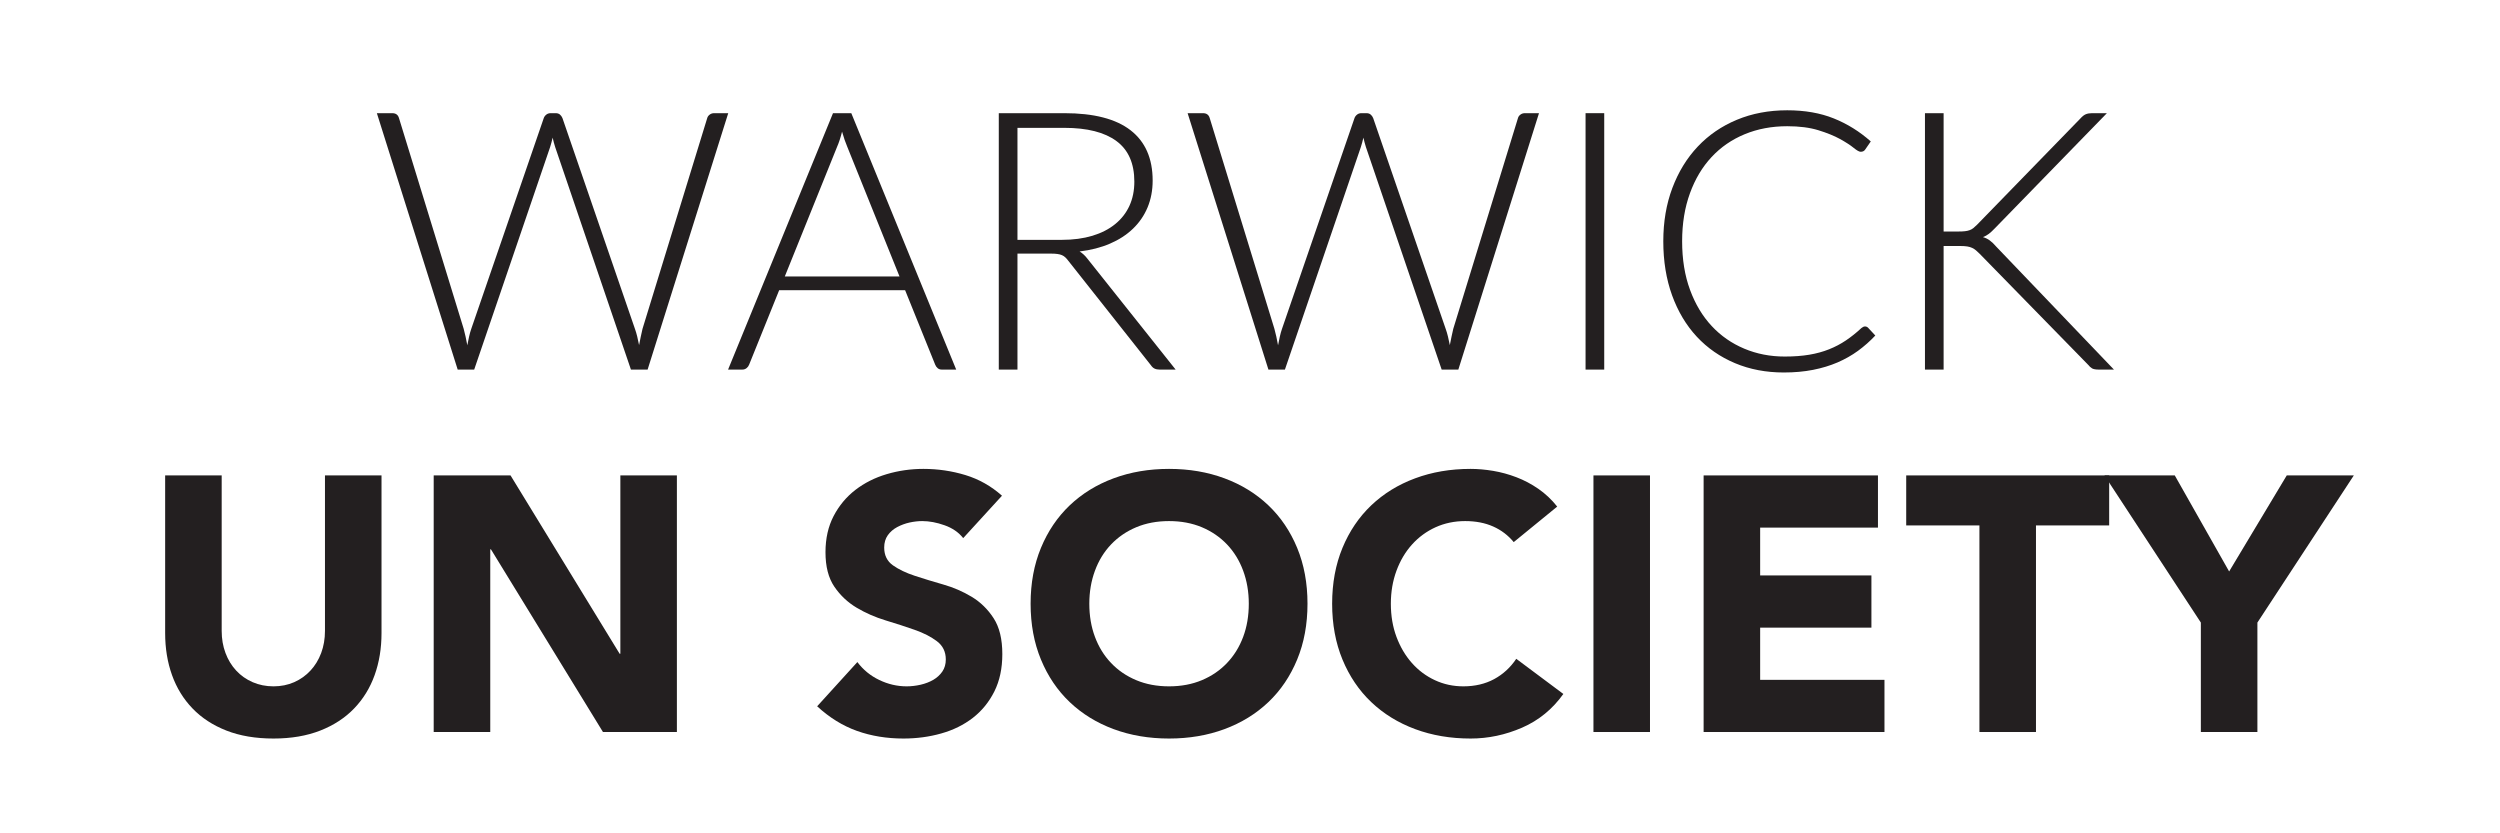 <?xml version="1.0" encoding="UTF-8" standalone="no"?>
<!DOCTYPE svg PUBLIC "-//W3C//DTD SVG 1.1//EN" "http://www.w3.org/Graphics/SVG/1.1/DTD/svg11.dtd">
<svg width="100%" height="100%" viewBox="0 0 300 100" version="1.1" xmlns="http://www.w3.org/2000/svg" xmlns:xlink="http://www.w3.org/1999/xlink" xml:space="preserve" xmlns:serif="http://www.serif.com/" style="fill-rule:evenodd;clip-rule:evenodd;stroke-linejoin:round;stroke-miterlimit:1.414;">
    <g transform="matrix(0.406,0,0,0.406,150,-121.19)">
        <g id="warwick-un-society-logo-final-03--1-" serif:id="warwick-un-society-logo-final-03 (1)" transform="matrix(1,0,0,1,-591.667,-591.667)">
            <g transform="matrix(4.167,0,0,4.167,0,0)">
                <path d="M104.98,221.65L99.261,239.838L98.078,239.838L92.705,224.054C92.637,223.84 92.576,223.616 92.525,223.386C92.474,223.616 92.414,223.84 92.346,224.054L86.96,239.838L85.79,239.838L80.057,221.65L81.15,221.65C81.399,221.65 81.557,221.765 81.625,221.997L86.215,236.945C86.308,237.288 86.394,237.679 86.472,238.115C86.514,237.892 86.558,237.684 86.6,237.492C86.644,237.299 86.694,237.116 86.754,236.945L91.896,221.997C91.93,221.902 91.989,221.821 92.075,221.753C92.161,221.684 92.264,221.65 92.384,221.65L92.743,221.65C92.864,221.65 92.963,221.682 93.04,221.746C93.116,221.81 93.176,221.893 93.22,221.997L98.361,236.945C98.421,237.108 98.474,237.288 98.522,237.485C98.568,237.682 98.613,237.888 98.656,238.102C98.699,237.888 98.739,237.684 98.778,237.492C98.817,237.299 98.858,237.116 98.9,236.945L103.49,221.997C103.515,221.902 103.574,221.821 103.664,221.753C103.753,221.684 103.858,221.65 103.978,221.65L104.98,221.65Z" style="fill:rgb(35,31,32);fill-rule:nonzero;"/>
                <path d="M117.128,233.231L113.426,224.041C113.297,223.741 113.173,223.381 113.053,222.961C113.002,223.166 112.946,223.361 112.886,223.546C112.826,223.73 112.761,223.899 112.693,224.054L108.992,233.231L117.128,233.231ZM121.15,239.838L120.135,239.838C120.015,239.838 119.917,239.806 119.839,239.741C119.762,239.678 119.702,239.594 119.66,239.491L117.526,234.207L108.592,234.207L106.46,239.491C106.424,239.585 106.365,239.667 106.279,239.735C106.193,239.804 106.09,239.838 105.971,239.838L104.968,239.838L112.411,221.65L113.709,221.65L121.15,239.838Z" style="fill:rgb(35,31,32);fill-rule:nonzero;"/>
                <path d="M128.644,230.635C129.45,230.635 130.17,230.538 130.81,230.346C131.448,230.152 131.988,229.876 132.429,229.515C132.871,229.156 133.207,228.723 133.438,228.218C133.669,227.712 133.785,227.142 133.785,226.508C133.785,225.215 133.363,224.255 132.519,223.63C131.675,223.004 130.442,222.691 128.824,222.691L125.495,222.691L125.495,230.635L128.644,230.635ZM136.715,239.838L135.585,239.838C135.439,239.838 135.317,239.814 135.218,239.766C135.119,239.72 135.027,239.632 134.941,239.504L129.106,232.126C129.037,232.031 128.966,231.95 128.894,231.882C128.822,231.812 128.74,231.759 128.649,231.72C128.56,231.682 128.453,231.654 128.328,231.637C128.205,231.62 128.052,231.611 127.873,231.611L125.495,231.611L125.495,239.838L124.17,239.838L124.17,221.65L128.824,221.65C130.914,221.65 132.48,222.055 133.521,222.865C134.563,223.674 135.084,224.864 135.084,226.431C135.084,227.125 134.962,227.76 134.723,228.334C134.484,228.907 134.138,229.411 133.688,229.844C133.239,230.276 132.695,230.63 132.056,230.904C131.419,231.179 130.7,231.363 129.903,231.458C130.108,231.586 130.294,231.757 130.457,231.972L136.715,239.838Z" style="fill:rgb(35,31,32);fill-rule:nonzero;"/>
                <path d="M162.487,221.65L156.766,239.838L155.584,239.838L150.211,224.054C150.143,223.84 150.084,223.616 150.032,223.386C149.98,223.616 149.919,223.84 149.851,224.054L144.465,239.838L143.296,239.838L137.564,221.65L138.656,221.65C138.905,221.65 139.063,221.765 139.131,221.997L143.72,236.945C143.815,237.288 143.901,237.679 143.978,238.115C144.02,237.892 144.063,237.684 144.106,237.492C144.149,237.299 144.2,237.116 144.26,236.945L149.402,221.997C149.436,221.902 149.496,221.821 149.582,221.753C149.667,221.684 149.77,221.65 149.89,221.65L150.251,221.65C150.37,221.65 150.468,221.682 150.545,221.746C150.623,221.81 150.683,221.893 150.725,221.997L155.867,236.945C155.926,237.108 155.981,237.288 156.028,237.485C156.075,237.682 156.12,237.888 156.163,238.102C156.206,237.888 156.247,237.684 156.285,237.492C156.324,237.299 156.364,237.116 156.407,236.945L160.996,221.997C161.021,221.902 161.079,221.821 161.169,221.753C161.259,221.684 161.364,221.65 161.484,221.65L162.487,221.65Z" style="fill:rgb(35,31,32);fill-rule:nonzero;"/>
                <rect x="165.79" y="221.65" width="1.324" height="18.188" style="fill:rgb(35,31,32);fill-rule:nonzero;"/>
                <path d="M185.61,236.778C185.696,236.778 185.768,236.808 185.828,236.868L186.342,237.421C185.964,237.824 185.555,238.185 185.114,238.507C184.673,238.828 184.189,239.102 183.662,239.33C183.135,239.556 182.556,239.732 181.927,239.856C181.297,239.981 180.605,240.043 179.851,240.043C178.592,240.043 177.437,239.823 176.387,239.381C175.337,238.939 174.435,238.314 173.681,237.505C172.927,236.694 172.343,235.716 171.926,234.567C171.511,233.42 171.304,232.143 171.304,230.737C171.304,229.357 171.517,228.098 171.946,226.958C172.375,225.818 172.974,224.84 173.746,224.021C174.517,223.203 175.442,222.568 176.522,222.119C177.602,221.669 178.793,221.445 180.095,221.445C181.337,221.445 182.439,221.637 183.398,222.023C184.358,222.408 185.232,222.953 186.021,223.655L185.622,224.233C185.553,224.337 185.447,224.388 185.301,224.388C185.198,224.388 185.031,224.293 184.799,224.104C184.569,223.917 184.248,223.709 183.836,223.481C183.424,223.254 182.913,223.047 182.299,222.858C181.687,222.67 180.952,222.575 180.095,222.575C178.999,222.575 177.995,222.764 177.081,223.141C176.169,223.517 175.384,224.057 174.729,224.761C174.073,225.464 173.561,226.32 173.194,227.331C172.825,228.343 172.64,229.478 172.64,230.737C172.64,232.022 172.827,233.172 173.2,234.182C173.572,235.193 174.085,236.048 174.736,236.746C175.386,237.445 176.156,237.979 177.044,238.352C177.929,238.726 178.887,238.912 179.916,238.912C180.567,238.912 181.147,238.869 181.658,238.783C182.167,238.698 182.635,238.569 183.064,238.397C183.493,238.226 183.892,238.016 184.259,237.768C184.628,237.519 184.993,237.228 185.353,236.894C185.395,236.859 185.438,236.832 185.481,236.81C185.524,236.789 185.566,236.778 185.61,236.778Z" style="fill:rgb(35,31,32);fill-rule:nonzero;"/>
                <path d="M191.187,230.043L192.267,230.043C192.43,230.043 192.571,230.037 192.692,230.023C192.811,230.011 192.92,229.988 193.019,229.953C193.118,229.92 193.208,229.87 193.29,229.806C193.371,229.741 193.459,229.662 193.553,229.568L200.892,222.023C201.021,221.877 201.147,221.779 201.271,221.726C201.395,221.676 201.543,221.65 201.714,221.65L202.768,221.65L194.825,229.812C194.663,229.983 194.519,230.116 194.394,230.21C194.27,230.305 194.131,230.382 193.977,230.441C194.157,230.493 194.32,230.572 194.465,230.68C194.61,230.786 194.756,230.926 194.902,231.098L203.269,239.838L202.203,239.838C201.98,239.838 201.819,239.809 201.72,239.754C201.623,239.698 201.526,239.61 201.432,239.491L193.746,231.625C193.651,231.53 193.564,231.449 193.482,231.38C193.401,231.311 193.311,231.254 193.212,231.206C193.114,231.159 192.998,231.125 192.865,231.103C192.732,231.082 192.562,231.071 192.357,231.071L191.187,231.071L191.187,239.838L189.864,239.838L189.864,221.65L191.187,221.65L191.187,230.043Z" style="fill:rgb(35,31,32);fill-rule:nonzero;"/>
                <path d="M80.387,258.526C80.387,259.607 80.224,260.599 79.898,261.509C79.572,262.417 79.089,263.205 78.445,263.873C77.803,264.542 77.002,265.064 76.042,265.442C75.083,265.818 73.977,266.007 72.726,266.007C71.458,266.007 70.344,265.818 69.384,265.442C68.424,265.064 67.623,264.542 66.981,263.873C66.338,263.205 65.853,262.417 65.528,261.509C65.202,260.599 65.04,259.607 65.04,258.526L65.04,247.344L69.05,247.344L69.05,258.372C69.05,258.939 69.14,259.46 69.32,259.94C69.5,260.421 69.753,260.836 70.078,261.186C70.403,261.538 70.794,261.813 71.247,262.01C71.701,262.206 72.194,262.305 72.726,262.305C73.257,262.305 73.745,262.206 74.192,262.01C74.637,261.813 75.023,261.538 75.348,261.186C75.674,260.836 75.927,260.421 76.107,259.94C76.286,259.46 76.376,258.939 76.376,258.372L76.376,247.344L80.387,247.344L80.387,258.526Z" style="fill:rgb(35,31,32);fill-rule:nonzero;"/>
                <path d="M84.088,247.344L89.538,247.344L97.275,259.991L97.328,259.991L97.328,247.344L101.338,247.344L101.338,265.544L96.094,265.544L88.15,252.589L88.1,252.589L88.1,265.544L84.088,265.544L84.088,247.344Z" style="fill:rgb(35,31,32);fill-rule:nonzero;"/>
                <path d="M121.646,251.791C121.321,251.38 120.879,251.075 120.322,250.879C119.765,250.681 119.238,250.583 118.742,250.583C118.45,250.583 118.15,250.618 117.841,250.685C117.533,250.754 117.241,250.862 116.967,251.007C116.693,251.153 116.47,251.346 116.298,251.585C116.128,251.826 116.042,252.117 116.042,252.459C116.042,253.009 116.248,253.428 116.659,253.72C117.07,254.011 117.588,254.259 118.214,254.465C118.838,254.67 119.512,254.876 120.232,255.082C120.952,255.287 121.625,255.579 122.251,255.955C122.875,256.333 123.394,256.839 123.804,257.473C124.216,258.107 124.421,258.956 124.421,260.017C124.421,261.029 124.233,261.911 123.857,262.665C123.479,263.419 122.969,264.045 122.328,264.542C121.684,265.039 120.939,265.407 120.09,265.646C119.243,265.887 118.346,266.007 117.404,266.007C116.221,266.007 115.125,265.827 114.114,265.467C113.102,265.107 112.16,264.524 111.287,263.72L114.139,260.583C114.551,261.132 115.069,261.556 115.695,261.855C116.32,262.155 116.967,262.305 117.636,262.305C117.961,262.305 118.292,262.266 118.626,262.19C118.96,262.112 119.259,261.997 119.525,261.844C119.791,261.688 120.004,261.492 120.168,261.253C120.331,261.012 120.412,260.729 120.412,260.402C120.412,259.854 120.203,259.422 119.782,259.105C119.362,258.788 118.836,258.517 118.201,258.296C117.567,258.073 116.88,257.849 116.145,257.628C115.408,257.404 114.722,257.104 114.088,256.727C113.454,256.35 112.927,255.853 112.506,255.236C112.086,254.619 111.878,253.806 111.878,252.793C111.878,251.817 112.071,250.96 112.456,250.223C112.841,249.486 113.356,248.869 113.998,248.372C114.641,247.876 115.382,247.503 116.221,247.254C117.061,247.006 117.926,246.881 118.818,246.881C119.846,246.881 120.84,247.027 121.8,247.318C122.76,247.61 123.626,248.098 124.397,248.783L121.646,251.791Z" style="fill:rgb(35,31,32);fill-rule:nonzero;"/>
                <path d="M130.591,256.444C130.591,257.302 130.724,258.086 130.991,258.796C131.255,259.508 131.636,260.125 132.133,260.647C132.63,261.171 133.226,261.577 133.92,261.868C134.615,262.16 135.39,262.305 136.247,262.305C137.104,262.305 137.879,262.16 138.574,261.868C139.268,261.577 139.863,261.171 140.36,260.647C140.857,260.125 141.239,259.508 141.504,258.796C141.77,258.086 141.903,257.302 141.903,256.444C141.903,255.605 141.77,254.825 141.504,254.104C141.239,253.385 140.857,252.764 140.36,252.241C139.863,251.719 139.268,251.311 138.574,251.019C137.879,250.728 137.104,250.583 136.247,250.583C135.39,250.583 134.615,250.728 133.92,251.019C133.226,251.311 132.63,251.719 132.133,252.241C131.636,252.764 131.255,253.385 130.991,254.104C130.724,254.825 130.591,255.605 130.591,256.444ZM126.427,256.444C126.427,254.988 126.671,253.668 127.16,252.485C127.649,251.303 128.33,250.297 129.203,249.465C130.078,248.634 131.114,247.995 132.314,247.55C133.513,247.104 134.825,246.881 136.247,246.881C137.669,246.881 138.98,247.104 140.18,247.55C141.379,247.995 142.417,248.634 143.291,249.465C144.166,250.297 144.846,251.303 145.335,252.485C145.823,253.668 146.067,254.988 146.067,256.444C146.067,257.901 145.823,259.22 145.335,260.402C144.846,261.586 144.166,262.594 143.291,263.424C142.417,264.255 141.379,264.893 140.18,265.339C138.98,265.784 137.669,266.007 136.247,266.007C134.825,266.007 133.513,265.784 132.314,265.339C131.114,264.893 130.078,264.255 129.203,263.424C128.33,262.594 127.649,261.586 127.16,260.402C126.671,259.22 126.427,257.901 126.427,256.444Z" style="fill:rgb(35,31,32);fill-rule:nonzero;"/>
                <path d="M160.695,252.074C160.299,251.594 159.816,251.225 159.242,250.969C158.667,250.712 158.003,250.583 157.25,250.583C156.496,250.583 155.797,250.728 155.154,251.019C154.512,251.311 153.955,251.719 153.484,252.241C153.011,252.764 152.644,253.385 152.378,254.104C152.112,254.825 151.979,255.605 151.979,256.444C151.979,257.302 152.112,258.086 152.378,258.796C152.644,259.508 153.007,260.125 153.47,260.647C153.933,261.171 154.477,261.577 155.103,261.868C155.729,262.16 156.401,262.305 157.121,262.305C157.944,262.305 158.671,262.134 159.306,261.792C159.939,261.448 160.462,260.969 160.875,260.352L164.215,262.845C163.444,263.925 162.468,264.722 161.286,265.236C160.103,265.75 158.886,266.007 157.634,266.007C156.212,266.007 154.901,265.784 153.702,265.339C152.502,264.893 151.465,264.255 150.591,263.424C149.717,262.594 149.037,261.586 148.547,260.402C148.059,259.22 147.815,257.901 147.815,256.444C147.815,254.988 148.059,253.668 148.547,252.485C149.037,251.303 149.717,250.297 150.591,249.465C151.465,248.634 152.502,247.995 153.702,247.55C154.901,247.104 156.212,246.881 157.634,246.881C158.149,246.881 158.684,246.929 159.242,247.022C159.798,247.117 160.347,247.266 160.886,247.473C161.426,247.678 161.945,247.952 162.442,248.295C162.939,248.639 163.384,249.057 163.779,249.555L160.695,252.074Z" style="fill:rgb(35,31,32);fill-rule:nonzero;"/>
                <rect x="166.35" y="247.344" width="4.01" height="18.2" style="fill:rgb(35,31,32);fill-rule:nonzero;"/>
                <path d="M174.164,247.344L186.53,247.344L186.53,251.046L178.174,251.046L178.174,254.438L186.066,254.438L186.066,258.141L178.174,258.141L178.174,261.844L186.992,261.844L186.992,265.544L174.164,265.544L174.164,247.344Z" style="fill:rgb(35,31,32);fill-rule:nonzero;"/>
                <path d="M193.727,250.891L188.534,250.891L188.534,247.344L202.93,247.344L202.93,250.891L197.738,250.891L197.738,265.544L193.727,265.544L193.727,250.891Z" style="fill:rgb(35,31,32);fill-rule:nonzero;"/>
                <path d="M209.433,257.781L202.595,247.344L207.583,247.344L211.439,254.156L215.526,247.344L220.283,247.344L213.444,257.781L213.444,265.544L209.433,265.544L209.433,257.781Z" style="fill:rgb(35,31,32);fill-rule:nonzero;"/>
            </g>
        </g>
    </g>
</svg>
